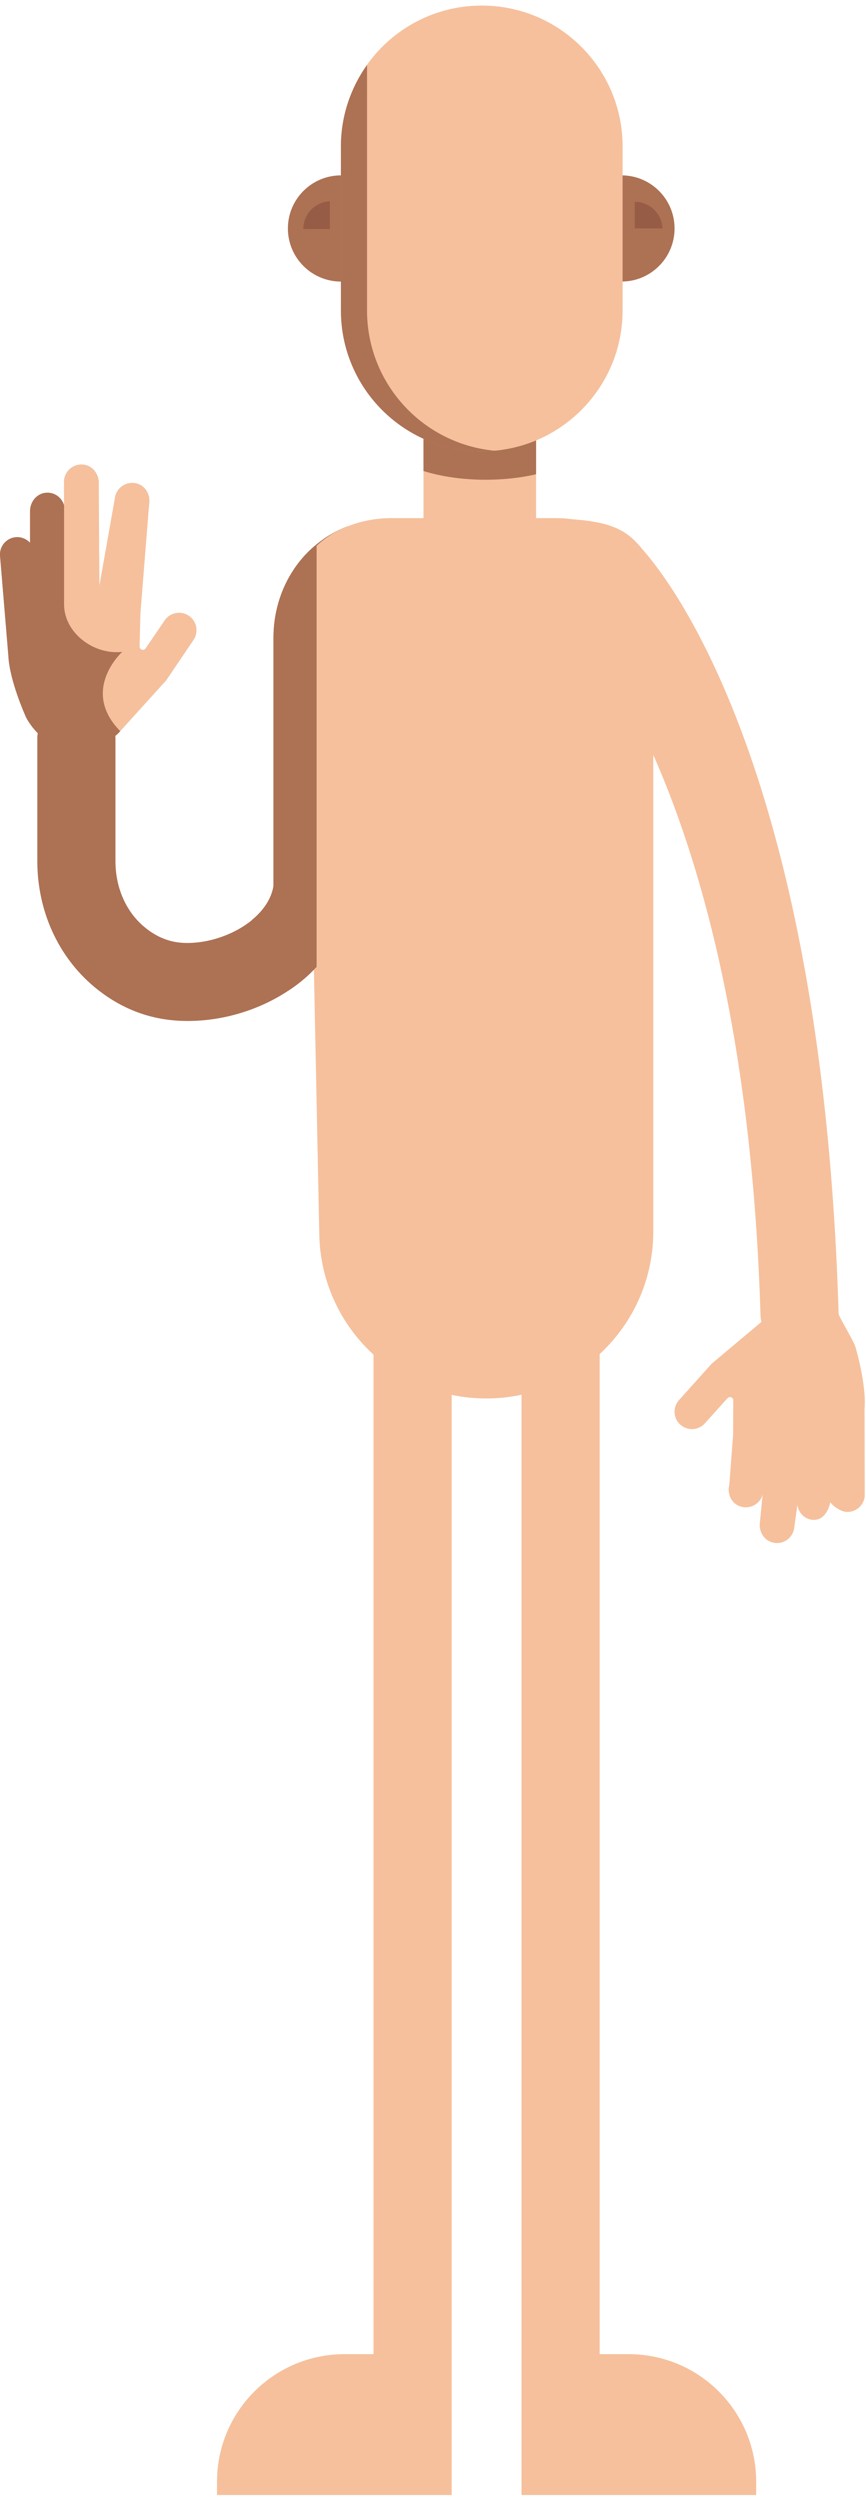<svg width="123" height="355" viewBox="0 0 123 355" fill="none" xmlns="http://www.w3.org/2000/svg">
<g clip-path="url(#clip0_347_772)">
<path d="M15.29 103.37C15.27 103.67 15.3 103.71 15.31 103.63C15.3 103.53 15.3 103.45 15.3 103.4C15.3 103.38 15.3 103.38 15.29 103.37Z" fill="#BDBDBD"/>
<path d="M26.76 87.4C25.61 86.67 24.09 87.01 23.35 88.16L20.68 92.08C20.44 92.44 19.88 92.3 19.82 91.88L19.19 87.02L21.2 71.48C21.36 70.27 20.68 69.03 19.51 68.68C18.01 68.23 16.52 69.23 16.33 70.72L14.14 87.69L14.03 87.7V68.56C14.03 67.33 13.19 66.19 11.98 65.99C10.43 65.74 9.1 66.92 9.1 68.42V71.74C8.79 70.64 7.73 69.84 6.5 69.96C5.21 70.08 4.27 71.26 4.27 72.56V77.07C3.79 76.55 3.11 76.23 2.37 76.26C1.01 76.31 -0.05 77.46 -0 78.82L1.2 93.15C1.36 96.59 3.6 101.57 3.6 101.57C3.98 102.55 5.65 104.84 6.64 104.84C6.93 104.84 6.5 103.1 6.79 102.99C7.5 102.72 8 102.15 8.23 101.49C8.69 101.91 9.28 102.17 9.9 102.17C10.23 102.17 10.56 102.1 10.88 101.96C11.18 101.83 11.44 101.65 11.65 101.43C11.98 102.47 12.94 103.16 13.99 103.16C14.21 103.16 14.43 103.13 14.65 103.07C15.08 102.95 15.24 103.16 15.3 103.36C15.3 103.35 15.3 103.34 15.3 103.33C15.3 103.33 15.3 103.36 15.31 103.39C15.33 103.49 15.33 103.57 15.32 103.62C15.37 104.24 15.62 105.52 17.08 103.8L23.6 96.6L27.52 90.8C28.25 89.65 27.91 88.13 26.76 87.4Z" fill="#BDBDBD"/>
<path d="M26.76 87.4C25.61 86.67 24.09 87.01 23.35 88.16L20.68 92.08C20.44 92.44 19.88 92.3 19.82 91.88L19.95 87.02L21.19 71.48C21.35 70.27 20.67 69.03 19.5 68.68C18 68.23 16.51 69.23 16.32 70.72L14.12 83.13L14.02 68.57C14.02 67.34 13.18 66.2 11.97 66C10.42 65.75 9.09 66.93 9.09 68.43V71.75C8.78 70.65 7.72 69.85 6.49 69.97C5.2 70.09 4.26 71.27 4.26 72.57V77.08C3.78 76.56 3.1 76.24 2.36 76.27C1 76.32 -0.06 77.47 -0.01 78.83L1.19 93.16C1.35 96.6 3.59 101.58 3.59 101.58C3.97 102.56 5.64 104.85 6.63 104.85C6.92 104.85 6.49 103.11 6.78 103C7.49 102.73 7.99 102.16 8.22 101.5C8.68 101.92 9.27 102.18 9.89 102.18C10.22 102.18 10.55 102.11 10.87 101.97C11.17 101.84 11.43 101.66 11.64 101.44C11.97 102.48 12.93 103.17 13.98 103.17C14.2 103.17 14.42 103.14 14.64 103.08C15.07 102.96 15.23 103.17 15.29 103.37C15.29 103.36 15.29 103.35 15.29 103.34C15.29 103.34 15.29 103.37 15.3 103.4C15.32 103.5 15.32 103.58 15.31 103.63C15.36 104.25 15.61 105.53 17.07 103.81L23.59 96.61L27.51 90.81C28.25 89.65 27.91 88.13 26.76 87.4Z" fill="#F6C09C"/>
<path d="M49.96 77.29V126.48L49.92 126.79C49.88 127.14 49.83 127.48 49.77 127.81C49.13 131.5 47.4 134.69 44.97 137.28C43.8 138.55 42.47 139.67 41.01 140.63C36.82 143.43 31.66 144.97 26.7 144.97C26.08 144.97 25.47 144.95 24.86 144.9C20.67 144.57 16.83 142.98 13.45 140.18C8.27 135.88 5.3 129.35 5.3 122.27V104.74C5.3 104.53 5.34 104.32 5.36 104.1C5.16 103.91 4.98 103.71 4.79 103.47C4.69 103.36 4.6 103.25 4.52 103.14C4.45 103.04 4.38 102.94 4.32 102.86C3.97 102.38 3.7 101.91 3.58 101.58C3.58 101.58 1.35 96.61 1.19 93.16L-0 78.82C-0.05 77.46 1.01 76.32 2.37 76.27C3.11 76.25 3.8 76.57 4.27 77.07V72.57C4.27 71.26 5.21 70.09 6.5 69.97C7.73 69.86 8.78 70.65 9.1 71.75V85.81C9.1 89.87 13.33 93.03 17.36 92.56C17.36 92.56 11.35 97.99 17.08 103.82C16.8 104.14 16.57 104.35 16.38 104.49C16.38 104.59 16.4 104.67 16.4 104.76V122.29C16.4 126.05 17.9 129.47 20.54 131.65C22.14 132.98 23.85 133.7 25.73 133.86C29.1 134.12 33.03 132.87 35.73 130.69C37.01 129.65 38.01 128.4 38.53 126.99C38.67 126.61 38.78 126.21 38.84 125.81V90.52C38.84 85.4 41.04 80.46 44.96 77.29C45.44 76.9 45.93 76.53 46.46 76.19C47.36 75.62 48.32 75.14 49.32 74.75C49.73 75.51 49.96 76.38 49.96 77.29Z" fill="#AD7153"/>
<path d="M122.79 200.1C123.1 196.67 121.55 191.43 121.55 191.43C121.31 190.41 119.12 186.96 119.11 186.53C116.65 104.54 92.15 79.12 91.08 77.8C88.41 74.53 85.41 73.39 74 73.63C70.95 73.69 77.47 84.19 79.74 86.23C80.02 86.48 105.72 110.36 108.02 186.86C108.03 187.15 108.08 187.43 108.13 187.71L101.06 193.65L96.39 198.86C95.51 199.9 95.64 201.46 96.68 202.34C97.72 203.22 99.28 203.09 100.16 202.05L103.33 198.53C103.62 198.21 104.15 198.42 104.15 198.85L104.12 203.75L103.59 210.79C103.27 211.97 103.77 213.29 104.89 213.8C106.31 214.45 107.93 213.66 108.32 212.21L107.93 216.17C107.76 217.39 108.44 218.63 109.62 218.99C111.12 219.45 112.6 218.45 112.8 216.97L113.25 213.69C113.41 214.83 114.35 215.81 115.58 215.81C117.52 215.81 117.93 213.31 117.93 213.31C118.33 213.89 119.39 214.59 120.13 214.67C121.49 214.8 122.69 213.81 122.82 212.45L122.79 200.1Z" fill="#F6C09C"/>
<g>
  <path d="M48.43 39.98C52.594 39.98 55.97 36.604 55.97 32.44C55.97 28.276 52.594 24.9 48.43 24.9C44.266 24.9 40.89 28.276 40.89 32.44C40.89 36.604 44.266 39.98 48.43 39.98Z" fill="#AD7153"/>
  <path d="M46.85 28.58C44.75 28.68 43.08 30.4 43.08 32.52H46.85V28.58Z" fill="#975C45"/>
  <path d="M88.27 39.98C92.434 39.98 95.81 36.604 95.81 32.44C95.81 28.276 92.434 24.9 88.27 24.9C84.106 24.9 80.73 28.276 80.73 32.44C80.73 36.604 84.106 39.98 88.27 39.98Z" fill="#AD7153"/>
  <path d="M94.1 32.43C94 30.33 92.28 28.66 90.16 28.66V32.43H94.1Z" fill="#975C45"/>
</g>
<path d="M76.14 60.78H60.15V77.47H76.14V60.78Z" fill="#F6C09C"/>
<path d="M60.15 66.88C62.64 67.66 65.69 68.12 68.99 68.12C71.58 68.12 74.01 67.84 76.14 67.34V58.99H60.15V66.88Z" fill="#AD7153"/>
<path d="M68.43 64.08C57.39 64.08 48.43 55.13 48.43 44.08V20.79C48.43 9.75 57.38 0.79 68.43 0.79C79.47 0.79 88.43 9.74 88.43 20.79V44.09C88.42 55.13 79.47 64.08 68.43 64.08Z" fill="#F6C09C"/>
<path d="M52.13 44.09V9.22C49.81 12.49 48.42 16.47 48.42 20.79V44.09C48.42 55.13 57.37 64.09 68.42 64.09C69.05 64.09 69.66 64.05 70.27 64C60.1 63.06 52.13 54.51 52.13 44.09Z" fill="#AD7153"/>
<path d="M78.99 73.57H55.56C53.36 73.57 51.27 73.99 49.34 74.75C43.99 76.83 41.19 81.57 40.09 87.35C39.88 88.39 39.78 89.47 39.78 90.57V127.81L44.39 128.03L45.35 175.33C45.61 188.24 56.15 198.57 69.07 198.57C82.17 198.57 92.79 187.95 92.79 174.85V130.34V128.35V90.58C92.79 81.19 88.38 73.57 78.99 73.57Z" fill="#F6C09C"/>
<path d="M44.97 77.29V137.28C43.8 138.55 42.47 139.67 41.01 140.63H35.74V130.66C37.02 129.62 38.02 128.37 38.54 126.96C38.68 126.58 38.79 126.18 38.85 125.78V90.52C38.85 85.41 41.05 80.46 44.97 77.29Z" fill="#AD7153"/>
<path d="M89.29 334.27H85.17V186.54C85.17 183.47 82.69 180.99 79.62 180.99C76.55 180.99 74.07 183.47 74.07 186.54V334.27V346.37V354.27H107.4V352.38C107.4 342.37 99.29 334.27 89.29 334.27Z" fill="#F6C09C"/>
<path d="M58.6 180.99C55.53 180.99 53.05 183.47 53.05 186.54V334.27H48.93C38.93 334.27 30.82 342.38 30.82 352.38V354.27H64.15V346.37V334.27V186.54C64.15 183.47 61.67 180.99 58.6 180.99Z" fill="#F6C09C"/>
</g>
<defs>
<clipPath id="clip0_347_772">
<rect width="122.83" height="353.47" fill="white" transform="translate(0 0.79)"/>
</clipPath>
</defs>
</svg>
